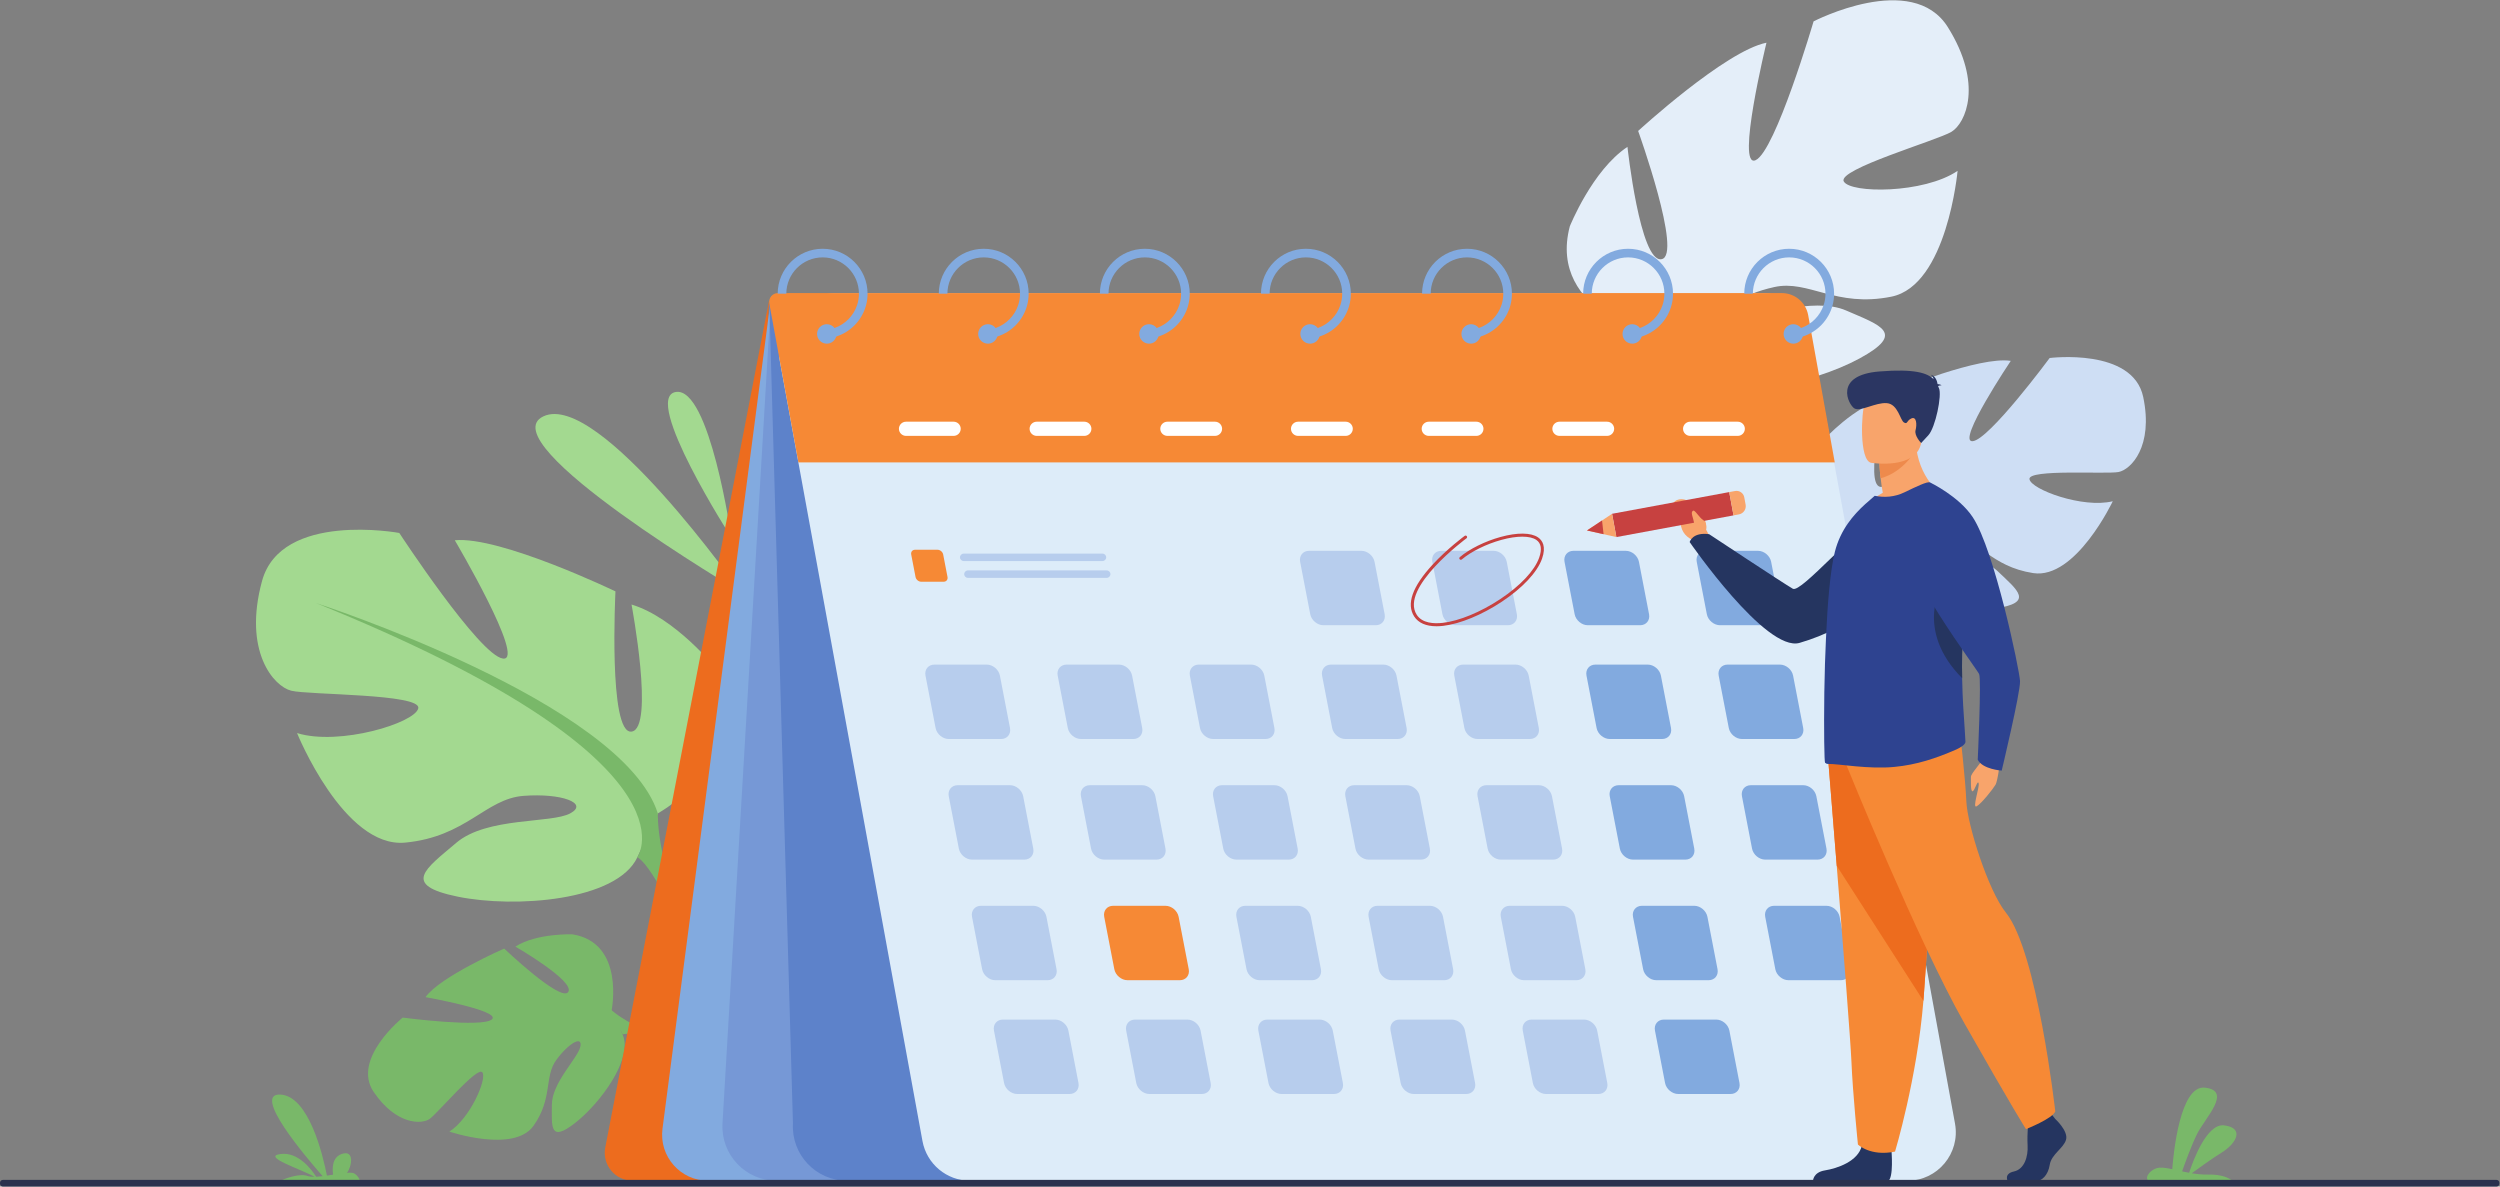 <?xml version="1.0" encoding="UTF-8" standalone="no"?>
<svg
   xmlns:dc="http://purl.org/dc/elements/1.1/"
   xmlns:cc="http://creativecommons.org/ns#"
   xmlns:rdf="http://www.w3.org/1999/02/22-rdf-syntax-ns#"
   xmlns:svg="http://www.w3.org/2000/svg"
   xmlns="http://www.w3.org/2000/svg"
   xmlns:sodipodi="http://sodipodi.sourceforge.net/DTD/sodipodi-0.dtd"
   xmlns:inkscape="http://www.inkscape.org/namespaces/inkscape"
   version="1.1"
   id="svg2"
   xml:space="preserve"
   width="4806.413"
   height="2281.173"
   viewBox="0 0 4806.413 2281.173"
   sodipodi:docname="new 4.eps"><rect x="0" y="0" width="4806.413" height="2281.173" fill="#808080" stroke="none"/><defs
     id="defs6" /><sodipodi:namedview
     pagecolor="#ffffff"
     bordercolor="#666666"
     borderopacity="1"
     objecttolerance="10"
     gridtolerance="10"
     guidetolerance="10"
     inkscape:pageopacity="0"
     inkscape:pageshadow="2"
     inkscape:window-width="640"
     inkscape:window-height="480"
     id="namedview4" /><g
     id="g10"
     inkscape:groupmode="layer"
     inkscape:label="ink_ext_XXXXXX"
     transform="matrix(1.333,0,0,-1.333,0,2281.173)"><g
       id="g12"
       transform="scale(0.1)"><path
         d="m 10679,8576.77 c 0,0 -2043.23,2908.43 -2841.73,2531.33 C 7038.77,10731 10679,8576.77 10679,8576.77"
         style="fill:#a3d990;fill-opacity:1;fill-rule:nonzero;stroke:none"
         id="path14" /><path
         d="m 10549.1,9358.23 c 0,0 -312.1,2186.77 -804.14,2101.07 -492.01,-85.9 804.14,-2101.07 804.14,-2101.07"
         style="fill:#a3d990;fill-opacity:1;fill-rule:nonzero;stroke:none"
         id="path16" /><path
         d="m 8821.62,2542.2 c 0,0 196.41,973.1 -566.31,1095.4 0,0 -517.31,18.1 -821.9,-177 0,0 865.05,-499.4 762.17,-654.6 -102.86,-155.2 -923.78,626 -923.78,626 0,0 -927.33,-406.2 -1134.31,-700.4 0,0 1095.83,-195.2 957.92,-320.3 -137.92,-125.2 -1287.65,25.1 -1287.65,25.1 0,0 -740.89,-596.8 -418.2,-1071.9 322.68,-475.098 690.96,-471.598 807.53,-389.098 116.58,82.598 687.2,764.698 759.76,671.898 72.56,-92.8 -178.55,-668.698 -475.6,-855.101 0,0 932.87,-314.097 1213.86,84.004 280.98,397.997 151.02,707.497 329.14,950.397 178.11,242.8 382.4,356.6 345.91,190 -36.49,-166.5 -408.8,-516.6 -410.42,-834.9 -1.61,-318.298 -33.15,-549.997 330.39,-268.501 363.54,281.401 846.46,932.401 688.97,1280.601 -157.48,348.4 -157.48,348.4 -157.48,348.4"
         style="fill:#79b869;fill-opacity:1;fill-rule:nonzero;stroke:none"
         id="path18" /><path
         d="m 5799.37,1575.8 c 0,0 2175.87,1328 3022.25,966.4 0,0 290.34,-264.5 790.02,-374 l 131.41,-112.9 c 0,0 -612.33,191.1 -763.95,138.5 0,0 -224.54,908.4 -3179.73,-618"
         style="fill:#79b869;fill-opacity:1;fill-rule:nonzero;stroke:none"
         id="path20" /><path
         d="m 9611.64,2168.2 c 0,0 674.56,-86.4 1060.06,-698.5 l -82.3,-56.1 c 0,0 -516.8,566.9 -934.83,668 -418.01,101.2 -42.93,86.6 -42.93,86.6"
         style="fill:#79b869;fill-opacity:1;fill-rule:nonzero;stroke:none"
         id="path22" /><path
         d="m 9487.65,5381.6 c 0,0 1580.05,884.8 842.65,2085.57 0,0 -589.85,737.32 -1221.84,926.93 0,0 337.06,-1790.7 0,-1832.8 -337.08,-42.1 -231.75,2022.4 -231.75,2022.4 0,0 -1664.27,800.53 -2317.34,737.33 0,0 1032.28,-1748.53 695.2,-1706.4 -337.06,42.14 -1495.73,1811.73 -1495.73,1811.73 0,0 -1706.42,316.13 -1980.28,-695.2 -273.86,-1011.2 168.53,-1516.8 421.34,-1580 252.79,-63.16 1874.94,-42.13 1832.81,-252.76 -42.14,-210.7 -1137.62,-547.8 -1748.55,-358.2 0,0 674.14,-1664.2 1558.95,-1580 884.8,84.3 1158.66,632 1706.4,674.2 547.73,42.1 948,-105.4 674.13,-252.8 -273.87,-147.5 -1200.8,-48.3 -1643.2,-424.4 -442.4,-376.2 -800.53,-607.9 21.07,-776.4 821.6,-168.6 2296.28,-63.2 2591.21,568.8 294.93,632 294.93,632 294.93,632"
         style="fill:#a3d990;fill-opacity:1;fill-rule:nonzero;stroke:none"
         id="path24" /><path
         d="m 4558.03,8415.16 c 0,0 4424.02,-1432.56 4929.62,-3033.56 0,0 -21.06,-716.3 421.34,-1537.9 v -316 c 0,0 -463.47,1074.4 -716.27,1221.9 0,0 990.18,1390.4 -4634.69,3665.56"
         style="fill:#79b869;fill-opacity:1;fill-rule:nonzero;stroke:none"
         id="path26" /><path
         d="m 9908.99,3843.7 c 0,0 682.21,-1036 293.31,-2297.2 l -175.5,47.2 c 0,0 170.3,1389.1 -186.6,2087.7 -356.94,698.7 68.79,162.3 68.79,162.3"
         style="fill:#79b869;fill-opacity:1;fill-rule:nonzero;stroke:none"
         id="path28" /><path
         d="M 11093.5,12784.4 8729.5,562.902 C 8681.41,314.203 8871.85,83.402 9125.03,83.402 H 10371.8 L 11093.5,12784.4"
         style="fill:#ed6c1e;fill-opacity:1;fill-rule:nonzero;stroke:none"
         id="path30" /><path
         d="m 26807.5,9285.83 c 0,0 -1063.3,678.4 -502.6,1483.97 0,0 439.6,489.1 886.6,595.8 0,0 -305.8,-1231.8 -73.2,-1274.4 232.8,-42.8 241.9,1397 241.9,1397 0,0 1189.3,490.2 1640.9,420.2 0,0 -787.6,-1174.7 -551.6,-1158.8 236.2,15.8 1112.4,1200.1 1112.4,1200.1 0,0 1199.2,151.6 1349.4,-562.5 150,-714 -177.8,-1048 -356.2,-1081.9 -178.2,-33.9 -1305.4,45.6 -1284.5,-102.5 20.9,-148.3 769.2,-426.44 1201.6,-318.97 0,0 -535.2,-1130.27 -1147.1,-1036.4 -612,93.87 -780.5,485.73 -1159.7,536.93 -379.2,51.07 -663.5,-35.46 -478.8,-148.93 184.5,-113.47 833.1,-81.6 1125.6,-360.8 292.7,-279.06 532.4,-454.53 -45.6,-538.94 -578,-84.39 -1599.3,47.74 -1779.1,498.94 -180,451.2 -180,451.2 -180,451.2"
         style="fill:#cedef4;fill-opacity:1;fill-rule:nonzero;stroke:none"
         id="path32" /><path
         d="m 30356.6,11198.6 c 0,0 -3133.5,-819.6 -3549.1,-1912.77 0,0 -13.8,-498.8 -354.2,-1052.53 l -12.7,-219.74 c 0,0 365.2,728.67 546.9,821.07 0,0 -633,1006.4 3369.1,2363.97"
         style="fill:#cedef4;fill-opacity:1;fill-rule:nonzero;stroke:none"
         id="path34" /><path
         d="m 26453.3,8233.3 c 0,0 -515.9,-693.2 -295.8,-1585.6 l 124,25.7 c 0,0 -63,972.69 213.1,1444.29 276.1,471.61 -41.3,115.61 -41.3,115.61"
         style="fill:#cedef4;fill-opacity:1;fill-rule:nonzero;stroke:none"
         id="path36" /><path
         d="m 23944.6,12230.2 c 0,0 -1633.9,358.8 -1303.7,1617.9 0,0 323.7,809.9 831.6,1146.8 0,0 181.8,-1673.3 491.2,-1620.1 309.2,53 -337.1,1849.7 -337.1,1849.7 0,0 1256.7,1153.7 1850.9,1272.8 0,0 -444,-1822.3 -157.3,-1694.7 286.7,127.5 836.7,2002.3 836.7,2002.3 0,0 1423.7,736.7 1936.8,-83.9 513,-820.5 257.4,-1386 50.9,-1509.6 -206.5,-123.6 -1646.1,-539.6 -1552.4,-714.5 93.7,-174.9 1152.4,-179.5 1641.6,151.9 0,0 -149.9,-1651.8 -954.7,-1814.4 -804.6,-162.6 -1193.6,248.2 -1689,138.6 -495.5,-109.4 -809.8,-347 -528.2,-404.1 281.6,-56.9 1074.4,279.1 1566.3,65.2 491.9,-214 870.5,-322.8 189.5,-692 -681.2,-369.1 -2013,-671.2 -2443.1,-191.5 -430,479.6 -430,479.6 -430,479.6"
         style="fill:#e4eef9;fill-opacity:1;fill-rule:nonzero;stroke:none"
         id="path38" /><path
         d="m 27489.4,16232.8 c 0,0 -3526.9,-2451.8 -3544.8,-4002.6 0,0 210.5,-627.4 39.6,-1472.4 l 84.7,-279.3 c 0,0 121.8,1074 305.7,1272.1 0,0 -1247.7,963.8 3114.8,4482.2"
         style="fill:#e4eef9;fill-opacity:1;fill-rule:nonzero;stroke:none"
         id="path40" /><path
         d="m 23984.2,10757.8 c 0,0 -325.5,-1098.64 356.3,-2109.17 l 142.5,88.66 c 0,0 -522.8,1182.27 -394.5,1895.51 128.4,713.3 -104.3,125 -104.3,125"
         style="fill:#e4eef9;fill-opacity:1;fill-rule:nonzero;stroke:none"
         id="path42" /><path
         d="M 11121.9,12833.8 9555,834.203 C 9503.04,436.402 9812.8,83.402 10214.1,83.402 h 2298.6 l -1296,12793.798 -94.8,-43.4"
         style="fill:#82aadf;fill-opacity:1;fill-rule:nonzero;stroke:none"
         id="path44" /><path
         d="M 11121.9,12833.8 10420.5,910.801 C 10394.1,462 10750.9,83.402 11200.5,83.402 h 3428.2 L 11121.9,12833.8"
         style="fill:#7698d6;fill-opacity:1;fill-rule:nonzero;stroke:none"
         id="path46" /><path
         d="M 11095.5,12736.5 11436.6,910.801 C 11410.2,462 11767,83.402 12216.6,83.402 h 3428.3 L 11095.5,12736.5"
         style="fill:#5d82ca;fill-opacity:1;fill-rule:nonzero;stroke:none"
         id="path48" /><path
         d="M 27509.3,83.402 H 13991.9 c -337.4,0 -626.8,241.2 -687.4,573.2 L 11247.7,11904.9 c -93.5,510.7 298.8,981.2 818,981.2 h 13358.1 c 337.5,0 626.8,-241.2 687.5,-573.2 L 28196.7,908.102 c 78.6,-429.2 -251,-824.7 -687.4,-824.7"
         style="fill:#ddecf9;fill-opacity:1;fill-rule:nonzero;stroke:none"
         id="path50" /><path
         d="m 11515.3,10444.1 h 14947.2 l -383.4,2123.7 c -33.2,184.3 -193.6,318.3 -380.8,318.3 H 11220.2 c -79.1,0 -138.8,-71.7 -124.7,-149.6 l 419.8,-2292.4"
         style="fill:#f68935;fill-opacity:1;fill-rule:nonzero;stroke:none"
         id="path52" /><path
         d="m 11864.7,13525.2 c -357.4,0 -648.1,-290.6 -648.1,-647.9 h 124.5 c 0,288.7 234.8,523.5 523.6,523.5 288.7,0 523.6,-234.8 523.6,-523.5 0,-58 -9.3,-113.7 -26.9,-165.7 -51.3,-154 -172.4,-276.2 -325.5,-329.1 -44.8,-15.6 -92.1,-25.3 -141.4,-28 V 12230 c 57.6,2.5 112.9,12.6 165.6,29.3 210.2,66.5 374.4,237.7 431.2,452.3 14,52.9 21.4,108.4 21.4,165.7 0,357.3 -290.6,647.9 -648,647.9"
         style="fill:#82aadf;fill-opacity:1;fill-rule:nonzero;stroke:none"
         id="path54" /><path
         d="m 12065.1,12296.8 c 0,-13 -1.8,-25.6 -5,-37.5 -16.4,-59.3 -70.7,-102.8 -135.2,-102.8 -77.5,0 -140.4,62.8 -140.4,140.3 0,77.4 62.9,140.4 140.4,140.4 45.2,0 85.3,-21.6 111,-54.7 18.4,-23.7 29.2,-53.5 29.2,-85.7"
         style="fill:#82aadf;fill-opacity:1;fill-rule:nonzero;stroke:none"
         id="path56" /><path
         d="m 14188.1,13525.2 c -357.4,0 -648,-290.6 -648,-647.9 h 124.4 c 0,288.7 234.9,523.5 523.6,523.5 288.8,0 523.6,-234.8 523.6,-523.5 0,-58 -9.5,-113.7 -27,-165.7 -51.4,-154 -172.4,-276.2 -325.4,-329.1 -44.7,-15.6 -92.2,-25.3 -141.5,-28 V 12230 c 57.5,2.5 112.9,12.6 165.6,29.3 210.3,66.5 374.5,237.7 431.3,452.3 14,52.9 21.5,108.4 21.5,165.7 0,357.3 -290.8,647.9 -648.1,647.9"
         style="fill:#82aadf;fill-opacity:1;fill-rule:nonzero;stroke:none"
         id="path58" /><path
         d="m 14388.3,12296.8 c 0,-13 -1.7,-25.6 -4.9,-37.5 -16.4,-59.3 -70.7,-102.8 -135.3,-102.8 -77.5,0 -140.3,62.8 -140.3,140.3 0,77.4 62.8,140.4 140.3,140.4 45.3,0 85.6,-21.6 111.2,-54.7 18.2,-23.7 29,-53.5 29,-85.7"
         style="fill:#82aadf;fill-opacity:1;fill-rule:nonzero;stroke:none"
         id="path60" /><path
         d="m 16511.5,13525.2 c -357.3,0 -648,-290.6 -648,-647.9 h 124.3 c 0,288.7 234.8,523.5 523.7,523.5 288.7,0 523.6,-234.8 523.6,-523.5 0,-58 -9.4,-113.7 -27,-165.7 -51.4,-154 -172.4,-276.2 -325.4,-329.1 -44.8,-15.6 -92.2,-25.3 -141.6,-28 V 12230 c 57.5,2.5 113,12.6 165.6,29.3 210.4,66.7 374.4,237.7 431.2,452.3 14,52.9 21.5,108.4 21.5,165.7 0,357.3 -290.7,647.9 -647.9,647.9"
         style="fill:#82aadf;fill-opacity:1;fill-rule:nonzero;stroke:none"
         id="path62" /><path
         d="m 16711.8,12296.8 c 0,-13 -1.9,-25.6 -5.1,-37.5 -16.4,-59.3 -70.6,-102.8 -135.2,-102.8 -77.4,0 -140.4,62.8 -140.4,140.3 0,77.4 63,140.4 140.4,140.4 45.2,0 85.4,-21.6 111.2,-54.7 18.3,-23.7 29.1,-53.5 29.1,-85.7"
         style="fill:#82aadf;fill-opacity:1;fill-rule:nonzero;stroke:none"
         id="path64" /><path
         d="m 18834.7,13525.2 c -357.3,0 -647.8,-290.6 -647.8,-647.9 h 124.4 c 0,288.7 234.8,523.5 523.4,523.5 288.8,0 523.8,-234.8 523.8,-523.5 0,-58 -9.5,-113.7 -27,-165.7 -51.4,-154 -172.4,-276.2 -325.4,-329.1 -44.8,-15.6 -92.2,-25.3 -141.5,-28 V 12230 c 57.3,2.5 112.9,12.6 165.6,29.3 210.4,66.7 374.4,237.7 431.2,452.3 14,52.9 21.5,108.4 21.5,165.7 0,357.3 -290.7,647.9 -648.2,647.9"
         style="fill:#82aadf;fill-opacity:1;fill-rule:nonzero;stroke:none"
         id="path66" /><path
         d="m 19035.3,12296.8 c 0,-13 -1.9,-25.6 -5.1,-37.5 -16.4,-59.3 -70.8,-102.8 -135.3,-102.8 -77.5,0 -140.3,62.8 -140.3,140.3 0,77.4 62.8,140.4 140.3,140.4 45.2,0 85.4,-21.6 111.2,-54.7 18.4,-23.7 29.2,-53.5 29.2,-85.7"
         style="fill:#82aadf;fill-opacity:1;fill-rule:nonzero;stroke:none"
         id="path68" /><path
         d="m 21158.2,13525.2 c -357.3,0 -648,-290.6 -648,-647.9 h 124.3 c 0,288.7 235,523.5 523.7,523.5 288.7,0 523.6,-234.8 523.6,-523.5 0,-58 -9.5,-113.7 -26.9,-165.7 -51.5,-154 -172.6,-276.2 -325.6,-329.1 -44.6,-15.6 -92.2,-25.3 -141.4,-28 V 12230 c 57.5,2.5 113,12.6 165.5,29.3 210.4,66.5 374.7,237.7 431.3,452.3 14,52.9 21.5,108.4 21.5,165.7 0,357.3 -290.7,647.9 -648,647.9"
         style="fill:#82aadf;fill-opacity:1;fill-rule:nonzero;stroke:none"
         id="path70" /><path
         d="m 21358.5,12296.8 c 0,-13 -1.9,-25.6 -5.1,-37.5 -16.4,-59.3 -70.5,-102.8 -135.2,-102.8 -77.5,0 -140.4,62.8 -140.4,140.3 0,77.4 62.9,140.4 140.4,140.4 45.3,0 85.5,-21.6 111.1,-54.7 18.4,-23.7 29.2,-53.5 29.2,-85.7"
         style="fill:#82aadf;fill-opacity:1;fill-rule:nonzero;stroke:none"
         id="path72" /><path
         d="m 23481.7,13525.2 c -357.5,0 -648.2,-290.6 -648.2,-647.9 h 124.4 c 0,288.7 234.8,523.5 523.8,523.5 288.6,0 523.4,-234.8 523.4,-523.5 0,-58 -9.4,-113.7 -26.9,-165.7 -51.5,-154 -172.4,-276.2 -325.5,-329.1 -44.6,-15.6 -92.1,-25.3 -141.4,-28 V 12230 c 57.6,2.5 112.9,12.6 165.6,29.3 210.1,66.5 374.4,237.7 431.2,452.3 14,52.9 21.4,108.4 21.4,165.7 0,357.3 -290.6,647.9 -647.8,647.9"
         style="fill:#82aadf;fill-opacity:1;fill-rule:nonzero;stroke:none"
         id="path74" /><path
         d="m 23681.9,12296.8 c 0,-13 -1.8,-25.6 -5,-37.5 -16.4,-59.3 -70.8,-102.8 -135.4,-102.8 -77.4,0 -140.2,62.8 -140.2,140.3 0,77.4 62.8,140.4 140.2,140.4 45.2,0 85.5,-21.6 111.2,-54.7 18.4,-23.7 29.2,-53.5 29.2,-85.7"
         style="fill:#82aadf;fill-opacity:1;fill-rule:nonzero;stroke:none"
         id="path76" /><path
         d="m 25804.9,13525.2 c -357.4,0 -647.9,-290.6 -647.9,-647.9 h 124.3 c 0,288.7 234.9,523.5 523.6,523.5 288.6,0 523.7,-234.8 523.7,-523.5 0,-58 -9.5,-113.7 -26.9,-165.7 -51.5,-154 -172.4,-276.2 -325.6,-329.1 -44.7,-15.6 -92,-25.3 -141.4,-28 V 12230 c 57.5,2.5 113,12.6 165.6,29.3 210.2,66.5 374.4,237.7 431.1,452.3 14,52.9 21.5,108.4 21.5,165.7 0,357.3 -290.7,647.9 -648,647.9"
         style="fill:#82aadf;fill-opacity:1;fill-rule:nonzero;stroke:none"
         id="path78" /><path
         d="m 26005.3,12296.8 c 0,-13 -1.8,-25.6 -5,-37.5 -16.5,-59.3 -70.8,-102.8 -135.3,-102.8 -77.5,0 -140.3,62.8 -140.3,140.3 0,77.4 62.8,140.4 140.3,140.4 45.2,0 85.3,-21.6 111.1,-54.7 18.4,-23.7 29.2,-53.5 29.2,-85.7"
         style="fill:#82aadf;fill-opacity:1;fill-rule:nonzero;stroke:none"
         id="path80" /><path
         d="m 20159,6454.5 h -755.6 c -87.3,0 -172.5,71.3 -189.5,158.8 l -145.7,755.6 c -16.8,87.33 40.8,158.79 128.3,158.79 h 755.6 c 87.3,0 172.5,-71.46 189.3,-158.79 l 145.9,-755.6 c 16.8,-87.5 -41,-158.8 -128.3,-158.8"
         style="fill:#b7cded;fill-opacity:1;fill-rule:nonzero;stroke:none"
         id="path82" /><path
         d="m 22065.7,6454.5 h -755.6 c -87.4,0 -172.6,71.3 -189.4,158.8 l -145.8,755.6 c -16.8,87.33 40.9,158.79 128.2,158.79 h 755.6 c 87.4,0 172.6,-71.46 189.5,-158.79 l 145.7,-755.6 c 16.8,-87.5 -40.8,-158.8 -128.2,-158.8"
         style="fill:#b7cded;fill-opacity:1;fill-rule:nonzero;stroke:none"
         id="path84" /><path
         d="m 23972.5,6454.5 h -755.6 c -87.5,0 -172.7,71.3 -189.5,158.8 l -145.7,755.6 c -17,87.33 40.8,158.79 128.1,158.79 h 755.6 c 87.3,0 172.5,-71.46 189.5,-158.79 l 145.7,-755.6 c 16.8,-87.5 -40.8,-158.8 -128.1,-158.8"
         style="fill:#82aadf;fill-opacity:1;fill-rule:nonzero;stroke:none"
         id="path86" /><path
         d="m 14439,6454.5 h -755.6 c -87.3,0 -172.7,71.3 -189.5,158.8 l -145.7,755.6 c -16.9,87.33 40.8,158.79 128.1,158.79 h 755.6 c 87.4,0 172.7,-71.46 189.5,-158.79 l 145.7,-755.6 c 17,-87.5 -40.8,-158.8 -128.1,-158.8"
         style="fill:#b7cded;fill-opacity:1;fill-rule:nonzero;stroke:none"
         id="path88" /><path
         d="m 13610.9,8722.9 h -324.8 c -37.5,0 -74.2,30.66 -81.4,68.26 l -62.6,324.67 c -7.2,37.6 17.6,68.27 55,68.27 h 324.7 c 37.6,0 74.3,-30.67 81.5,-68.27 l 62.6,-324.67 c 7.2,-37.6 -17.6,-68.26 -55,-68.26"
         style="fill:#f68935;fill-opacity:1;fill-rule:nonzero;stroke:none"
         id="path90" /><path
         d="m 16345.7,6454.5 h -755.6 c -87.4,0 -172.7,71.3 -189.5,158.8 l -145.7,755.6 c -16.8,87.33 40.8,158.79 128.1,158.79 h 755.6 c 87.3,0 172.7,-71.46 189.5,-158.79 l 145.7,-755.6 c 16.9,-87.5 -40.8,-158.8 -128.1,-158.8"
         style="fill:#b7cded;fill-opacity:1;fill-rule:nonzero;stroke:none"
         id="path92" /><path
         d="m 18252.3,6454.5 h -755.6 c -87.3,0 -172.5,71.3 -189.4,158.8 l -145.8,755.6 c -16.8,87.33 40.8,158.79 128.2,158.79 h 755.6 c 87.4,0 172.6,-71.46 189.4,-158.79 l 145.8,-755.6 c 16.9,-87.5 -40.8,-158.8 -128.2,-158.8"
         style="fill:#b7cded;fill-opacity:1;fill-rule:nonzero;stroke:none"
         id="path94" /><path
         d="m 25879.1,6454.5 h -755.6 c -87.3,0 -172.6,71.3 -189.4,158.8 l -145.8,755.6 c -16.9,87.33 40.8,158.79 128.2,158.79 h 755.6 c 87.3,0 172.6,-71.46 189.4,-158.79 l 145.8,-755.6 c 16.9,-87.5 -40.8,-158.8 -128.2,-158.8"
         style="fill:#82aadf;fill-opacity:1;fill-rule:nonzero;stroke:none"
         id="path96" /><path
         d="m 19842.5,8095.57 h -755.6 c -87.4,0 -172.7,71.46 -189.5,158.79 l -145.7,755.6 c -16.8,87.33 40.8,158.8 128.1,158.8 h 755.6 c 87.3,0 172.7,-71.47 189.5,-158.8 l 145.7,-755.6 c 16.9,-87.33 -40.8,-158.79 -128.1,-158.79"
         style="fill:#b7cded;fill-opacity:1;fill-rule:nonzero;stroke:none"
         id="path98" /><path
         d="m 21749.1,8095.57 h -755.6 c -87.3,0 -172.5,71.46 -189.4,158.79 l -145.8,755.6 c -16.8,87.33 40.8,158.8 128.2,158.8 h 755.6 c 87.4,0 172.6,-71.47 189.4,-158.8 l 145.9,-755.6 c 16.8,-87.33 -40.9,-158.79 -128.3,-158.79"
         style="fill:#b7cded;fill-opacity:1;fill-rule:nonzero;stroke:none"
         id="path100" /><path
         d="m 23655.8,8095.57 h -755.6 c -87.3,0 -172.5,71.46 -189.3,158.79 l -145.9,755.6 c -16.8,87.33 40.9,158.8 128.3,158.8 h 755.6 c 87.3,0 172.5,-71.47 189.4,-158.8 l 145.8,-755.6 c 16.8,-87.33 -41,-158.79 -128.3,-158.79"
         style="fill:#82aadf;fill-opacity:1;fill-rule:nonzero;stroke:none"
         id="path102" /><path
         d="M 25562.6,8095.57 H 24807 c -87.5,0 -172.7,71.46 -189.5,158.79 l -145.8,755.6 c -16.8,87.33 40.9,158.8 128.2,158.8 h 755.6 c 87.4,0 172.6,-71.47 189.5,-158.8 l 145.7,-755.6 c 16.8,-87.33 -40.8,-158.79 -128.1,-158.79"
         style="fill:#82aadf;fill-opacity:1;fill-rule:nonzero;stroke:none"
         id="path104" /><path
         d="M 20494.6,4715 H 19739 c -87.3,0 -172.7,71.5 -189.5,158.8 l -145.7,755.6 c -16.9,87.4 40.8,158.8 128.1,158.8 h 755.6 c 87.4,0 172.7,-71.4 189.5,-158.8 l 145.7,-755.6 c 16.8,-87.3 -40.8,-158.8 -128.1,-158.8"
         style="fill:#b7cded;fill-opacity:1;fill-rule:nonzero;stroke:none"
         id="path106" /><path
         d="m 22401.3,4715 h -755.6 c -87.4,0 -172.7,71.5 -189.5,158.8 l -145.7,755.6 c -17,87.4 40.8,158.8 128.1,158.8 h 755.6 c 87.3,0 172.7,-71.4 189.5,-158.8 l 145.7,-755.6 c 16.9,-87.3 -40.8,-158.8 -128.1,-158.8"
         style="fill:#b7cded;fill-opacity:1;fill-rule:nonzero;stroke:none"
         id="path108" /><path
         d="m 24307.9,4715 h -755.6 c -87.3,0 -172.5,71.5 -189.4,158.8 l -145.8,755.6 c -16.8,87.4 40.8,158.8 128.2,158.8 h 755.6 c 87.3,0 172.6,-71.4 189.4,-158.8 l 145.8,-755.6 c 16.9,-87.3 -40.8,-158.8 -128.2,-158.8"
         style="fill:#82aadf;fill-opacity:1;fill-rule:nonzero;stroke:none"
         id="path110" /><path
         d="m 14774.5,4715 h -755.6 c -87.4,0 -172.6,71.5 -189.5,158.8 l -145.7,755.6 c -16.8,87.4 40.8,158.8 128.2,158.8 h 755.6 c 87.4,0 172.6,-71.4 189.4,-158.8 l 145.8,-755.6 c 16.8,-87.3 -40.9,-158.8 -128.2,-158.8"
         style="fill:#b7cded;fill-opacity:1;fill-rule:nonzero;stroke:none"
         id="path112" /><path
         d="m 16681.1,4715 h -755.6 c -87.3,0 -172.5,71.5 -189.4,158.8 l -145.8,755.6 c -16.8,87.4 41,158.8 128.3,158.8 h 755.6 c 87.3,0 172.5,-71.4 189.5,-158.8 l 145.7,-755.6 c 16.8,-87.3 -40.8,-158.8 -128.3,-158.8"
         style="fill:#b7cded;fill-opacity:1;fill-rule:nonzero;stroke:none"
         id="path114" /><path
         d="m 18587.9,4715 h -755.6 c -87.4,0 -172.6,71.5 -189.4,158.8 l -145.9,755.6 c -16.8,87.4 40.9,158.8 128.3,158.8 h 755.6 c 87.3,0 172.5,-71.4 189.4,-158.8 l 145.8,-755.6 c 16.8,-87.3 -40.8,-158.8 -128.2,-158.8"
         style="fill:#b7cded;fill-opacity:1;fill-rule:nonzero;stroke:none"
         id="path116" /><path
         d="M 26214.6,4715 H 25459 c -87.3,0 -172.5,71.5 -189.5,158.8 l -145.7,755.6 c -16.8,87.4 40.8,158.8 128.1,158.8 h 755.8 c 87.3,0 172.5,-71.4 189.3,-158.8 l 145.9,-755.6 c 16.8,-87.3 -41,-158.8 -128.3,-158.8"
         style="fill:#82aadf;fill-opacity:1;fill-rule:nonzero;stroke:none"
         id="path118" /><path
         d="m 20830.1,2975.7 h -755.6 c -87.4,0 -172.6,71.5 -189.5,158.8 l -145.7,755.6 c -16.8,87.3 40.8,158.8 128.1,158.8 h 755.7 c 87.4,0 172.6,-71.5 189.4,-158.8 l 145.8,-755.6 c 16.8,-87.3 -40.9,-158.8 -128.2,-158.8"
         style="fill:#b7cded;fill-opacity:1;fill-rule:nonzero;stroke:none"
         id="path120" /><path
         d="m 22736.7,2975.7 h -755.6 c -87.3,0 -172.5,71.5 -189.4,158.8 l -145.8,755.6 c -16.8,87.3 40.8,158.8 128.3,158.8 h 755.6 c 87.3,0 172.5,-71.5 189.3,-158.8 l 145.9,-755.6 c 16.8,-87.3 -40.9,-158.8 -128.3,-158.8"
         style="fill:#b7cded;fill-opacity:1;fill-rule:nonzero;stroke:none"
         id="path122" /><path
         d="m 24643.4,2975.7 h -755.6 c -87.3,0 -172.5,71.5 -189.3,158.8 l -145.9,755.6 c -16.8,87.3 40.9,158.8 128.3,158.8 h 755.6 c 87.3,0 172.5,-71.5 189.4,-158.8 l 145.8,-755.6 c 16.8,-87.3 -40.8,-158.8 -128.3,-158.8"
         style="fill:#82aadf;fill-opacity:1;fill-rule:nonzero;stroke:none"
         id="path124" /><path
         d="m 15110.1,2975.7 h -755.6 c -87.5,0 -172.7,71.5 -189.5,158.8 l -145.7,755.6 c -17,87.3 40.8,158.8 128.1,158.8 h 755.6 c 87.3,0 172.5,-71.5 189.5,-158.8 l 145.7,-755.6 c 16.8,-87.3 -40.8,-158.8 -128.1,-158.8"
         style="fill:#b7cded;fill-opacity:1;fill-rule:nonzero;stroke:none"
         id="path126" /><path
         d="m 17016.7,2975.7 h -755.6 c -87.3,0 -172.6,71.5 -189.4,158.8 l -145.8,755.6 c -16.9,87.3 40.8,158.8 128.2,158.8 h 755.6 c 87.3,0 172.6,-71.5 189.4,-158.8 l 145.8,-755.6 c 16.9,-87.3 -40.8,-158.8 -128.2,-158.8"
         style="fill:#f68935;fill-opacity:1;fill-rule:nonzero;stroke:none"
         id="path128" /><path
         d="m 18923.4,2975.7 h -755.6 c -87.3,0 -172.7,71.5 -189.5,158.8 l -145.7,755.6 c -16.8,87.3 40.8,158.8 128.1,158.8 h 755.6 c 87.4,0 172.7,-71.5 189.5,-158.8 l 145.7,-755.6 c 17,-87.3 -40.8,-158.8 -128.1,-158.8"
         style="fill:#b7cded;fill-opacity:1;fill-rule:nonzero;stroke:none"
         id="path130" /><path
         d="m 26550.2,2975.7 h -755.6 c -87.3,0 -172.7,71.5 -189.5,158.8 l -145.7,755.6 c -16.9,87.3 40.8,158.8 128.1,158.8 h 755.6 c 87.4,0 172.7,-71.5 189.5,-158.8 l 145.7,-755.6 c 16.8,-87.3 -40.8,-158.8 -128.1,-158.8"
         style="fill:#82aadf;fill-opacity:1;fill-rule:nonzero;stroke:none"
         id="path132" /><path
         d="M 21146.6,1334.5 H 20391 c -87.3,0 -172.5,71.5 -189.5,158.8 l -145.7,755.6 c -16.8,87.5 40.9,158.9 128.3,158.9 h 755.6 c 87.3,0 172.5,-71.4 189.4,-158.9 l 145.8,-755.6 c 16.8,-87.3 -40.8,-158.8 -128.3,-158.8"
         style="fill:#b7cded;fill-opacity:1;fill-rule:nonzero;stroke:none"
         id="path134" /><path
         d="m 23053.4,1334.5 h -755.6 c -87.5,0 -172.7,71.5 -189.5,158.8 l -145.8,755.6 c -16.8,87.5 40.9,158.9 128.2,158.9 h 755.6 c 87.4,0 172.6,-71.4 189.5,-158.9 l 145.7,-755.6 c 16.8,-87.3 -40.8,-158.8 -128.1,-158.8"
         style="fill:#b7cded;fill-opacity:1;fill-rule:nonzero;stroke:none"
         id="path136" /><path
         d="m 24960.1,1334.5 h -755.6 c -87.4,0 -172.7,71.5 -189.5,158.8 l -145.7,755.6 c -17,87.5 40.8,158.9 128.1,158.9 h 755.6 c 87.3,0 172.7,-71.4 189.5,-158.9 l 145.7,-755.6 c 16.8,-87.3 -40.8,-158.8 -128.1,-158.8"
         style="fill:#82aadf;fill-opacity:1;fill-rule:nonzero;stroke:none"
         id="path138" /><path
         d="M 15426.6,1334.5 H 14671 c -87.3,0 -172.7,71.5 -189.5,158.8 l -145.7,755.6 c -16.9,87.5 40.8,158.9 128.1,158.9 h 755.6 c 87.4,0 172.7,-71.4 189.5,-158.9 l 145.7,-755.6 c 17,-87.3 -40.8,-158.8 -128.1,-158.8"
         style="fill:#b7cded;fill-opacity:1;fill-rule:nonzero;stroke:none"
         id="path140" /><path
         d="m 17333.3,1334.5 h -755.6 c -87.4,0 -172.7,71.5 -189.5,158.8 l -145.7,755.6 c -16.8,87.5 40.8,158.9 128.1,158.9 h 755.6 c 87.5,0 172.7,-71.4 189.5,-158.9 l 145.7,-755.6 c 16.9,-87.3 -40.8,-158.8 -128.1,-158.8"
         style="fill:#b7cded;fill-opacity:1;fill-rule:nonzero;stroke:none"
         id="path142" /><path
         d="m 19239.9,1334.5 h -755.6 c -87.3,0 -172.5,71.5 -189.4,158.8 l -145.8,755.6 c -16.8,87.5 40.8,158.9 128.3,158.9 h 755.6 c 87.3,0 172.5,-71.4 189.3,-158.9 l 145.9,-755.6 c 16.8,-87.3 -40.9,-158.8 -128.3,-158.8"
         style="fill:#b7cded;fill-opacity:1;fill-rule:nonzero;stroke:none"
         id="path144" /><path
         d="m 15901,9021.16 h -2001.7 c -29.6,0 -53.8,24.13 -53.8,53.6 v 0 c 0,29.47 24.2,53.6 53.8,53.6 H 15901 c 29.5,0 53.6,-24.13 53.6,-53.6 v 0 c 0,-29.47 -24.1,-53.6 -53.6,-53.6"
         style="fill:#b7cded;fill-opacity:1;fill-rule:nonzero;stroke:none"
         id="path146" /><path
         d="m 15961.9,8778.63 h -2001.8 c -29.5,0 -53.6,24.13 -53.6,53.73 v 0 c 0,29.46 24.1,53.61 53.6,53.61 h 2001.8 c 29.5,0 53.6,-24.14 53.6,-53.61 v 0 c 0,-29.6 -24.1,-53.73 -53.6,-53.73"
         style="fill:#b7cded;fill-opacity:1;fill-rule:nonzero;stroke:none"
         id="path148" /><path
         d="m 13754.1,10826.4 h -687 c -56.2,0 -102.2,46.1 -102.2,102.4 v 0 c 0,56.1 46,102.2 102.2,102.2 h 687 c 56.2,0 102.2,-46.1 102.2,-102.2 v 0 c 0,-56.3 -46,-102.4 -102.2,-102.4"
         style="fill:#ffffff;fill-opacity:1;fill-rule:nonzero;stroke:none"
         id="path150" /><path
         d="m 15639,10826.4 h -686.9 c -56.3,0 -102.4,46.1 -102.4,102.4 v 0 c 0,56.1 46.1,102.2 102.4,102.2 h 686.9 c 56.3,0 102.3,-46.1 102.3,-102.2 v 0 c 0,-56.3 -46,-102.4 -102.3,-102.4"
         style="fill:#ffffff;fill-opacity:1;fill-rule:nonzero;stroke:none"
         id="path152" /><path
         d="M 17523.9,10826.4 H 16837 c -56.3,0 -102.4,46.1 -102.4,102.4 v 0 c 0,56.1 46.1,102.2 102.4,102.2 h 686.9 c 56.3,0 102.3,-46.1 102.3,-102.2 v 0 c 0,-56.3 -46,-102.4 -102.3,-102.4"
         style="fill:#ffffff;fill-opacity:1;fill-rule:nonzero;stroke:none"
         id="path154" /><path
         d="m 19408.7,10826.4 h -686.9 c -56.3,0 -102.3,46.1 -102.3,102.4 v 0 c 0,56.1 46,102.2 102.3,102.2 h 686.9 c 56.3,0 102.4,-46.1 102.4,-102.2 v 0 c 0,-56.3 -46.1,-102.4 -102.4,-102.4"
         style="fill:#ffffff;fill-opacity:1;fill-rule:nonzero;stroke:none"
         id="path156" /><path
         d="m 21293.7,10826.4 h -687 c -56.2,0 -102.2,46.1 -102.2,102.4 v 0 c 0,56.1 46,102.2 102.2,102.2 h 687 c 56.2,0 102.2,-46.1 102.2,-102.2 v 0 c 0,-56.3 -46,-102.4 -102.2,-102.4"
         style="fill:#ffffff;fill-opacity:1;fill-rule:nonzero;stroke:none"
         id="path158" /><path
         d="m 23178.6,10826.4 h -686.9 c -56.3,0 -102.4,46.1 -102.4,102.4 v 0 c 0,56.1 46.1,102.2 102.4,102.2 h 686.9 c 56.3,0 102.3,-46.1 102.3,-102.2 v 0 c 0,-56.3 -46,-102.4 -102.3,-102.4"
         style="fill:#ffffff;fill-opacity:1;fill-rule:nonzero;stroke:none"
         id="path160" /><path
         d="m 25063.5,10826.4 h -686.9 c -56.3,0 -102.4,46.1 -102.4,102.4 v 0 c 0,56.1 46.1,102.2 102.4,102.2 h 686.9 c 56.3,0 102.3,-46.1 102.3,-102.2 v 0 c 0,-56.3 -46,-102.4 -102.3,-102.4"
         style="fill:#ffffff;fill-opacity:1;fill-rule:nonzero;stroke:none"
         id="path162" /><path
         d="m 20718.9,8080.63 c -151.6,0 -262.2,48.13 -322.3,141.6 -115.5,179.2 -26.4,430.4 264.8,746.54 212.7,230.93 461.1,413.87 463.5,415.73 9.7,7.2 23.4,5.06 30.6,-4.67 7.2,-9.73 5.1,-23.46 -4.6,-30.67 -9.8,-7.2 -967,-715.86 -717.5,-1103.19 79.1,-122.67 248.3,-130.81 376.4,-116.01 237.2,27.47 546.4,155.2 827.2,341.74 290.7,193.06 495.5,410.53 561.7,596.93 43.6,122.13 30.2,208.66 -40,257.2 -90.5,62.66 -279.7,62.8 -506,0.14 -216.8,-59.88 -434.9,-167.74 -569.3,-281.47 -9.2,-7.87 -23.1,-6.67 -30.9,2.53 -7.9,9.2 -6.7,23.07 2.5,30.94 138.9,117.6 363.5,228.8 586,290.26 242.3,67.07 440,64.67 542.7,-6.27 60.8,-42.13 119.8,-129.72 56.4,-308.13 -69.5,-195.06 -280.4,-420.53 -578.8,-618.67 -286.3,-190.13 -602.7,-320.53 -846.4,-348.66 -33.6,-3.86 -65.6,-5.87 -96,-5.87"
         style="fill:#c74140;fill-opacity:1;fill-rule:nonzero;stroke:none"
         id="path164" /><path
         d="m 24685.3,9326.23 -78,147.06 c 0,0 38.6,262.28 -289.8,428.01 0,0 -120.1,48.93 -187.8,-48.94 -62.4,-90.27 118.9,-74 109.2,-228.26 -9.8,-154.27 63.4,-244.8 165.4,-295.07 l 84.3,-97.61 196.7,94.81"
         style="fill:#f8a46b;fill-opacity:1;fill-rule:nonzero;stroke:none"
         id="path166" /><path
         d="m 27789.5,9677.96 c 0,0 -282,-1384.53 -1834.4,-1836.93 -484.5,-141.2 -1585.4,1454.13 -1585.4,1454.13 0,0 38.6,147.07 281.2,113.33 0,0 1071.8,-709.59 1206.8,-786.79 119.7,-68.4 907.2,879.33 1266.2,1032.26 359,152.8 665.6,24 665.6,24"
         style="fill:#253560;fill-opacity:1;fill-rule:nonzero;stroke:none"
         id="path168" /><path
         d="m 24940.2,10015.7 62.1,-336 -1689.6,-312.81 -62.2,335.87 1689.7,312.94"
         style="fill:#c74140;fill-opacity:1;fill-rule:nonzero;stroke:none"
         id="path170" /><path
         d="m 22888.7,9462.09 424,-95.2 -62.2,335.87 z"
         style="fill:#f8a46b;fill-opacity:1;fill-rule:nonzero;stroke:none"
         id="path172" /><path
         d="m 25157.3,9940.63 19.6,-106.27 c 12.1,-65.33 -31.1,-128 -96.4,-140.13 l -78.2,-14.53 -62.1,336 84.9,15.7 c 61.6,11.4 120.7,-29.3 132.2,-90.77"
         style="fill:#f8a46b;fill-opacity:1;fill-rule:nonzero;stroke:none"
         id="path174" /><path
         d="m 29642.9,974.402 c 0,0 192.5,-175.8 154.9,-300.699 C 29760.3,548.801 29586.5,465.602 29563,312.902 29539.5,160.402 29445.5,77 29361,77 c -84.5,0 -403.1,0 -403.1,0 0,0 -62.2,107.5 88.2,139.902 150.2,32.301 206.9,211.7 197.6,378.098 -9.5,166.602 14,388.602 14,388.602 l 319.4,73.998 65.8,-83.198"
         style="fill:#253560;fill-opacity:1;fill-rule:nonzero;stroke:none"
         id="path176" /><path
         d="m 27280.3,519.703 c 0,0 34.6,-399.902 -50,-441.504 l -1082,2.203 c 0,0 0,124.899 173.8,152.602 173.7,27.797 479,129.496 530.8,356.199 51.6,226.496 427.4,-69.5 427.4,-69.5"
         style="fill:#253560;fill-opacity:1;fill-rule:nonzero;stroke:none"
         id="path178" /><path
         d="m 26366.7,6169.6 c 0,0 57.1,-701.1 124.2,-1543.8 91.2,-1144.9 200.8,-2551 211.7,-2817.4 18.7,-462.6 94,-1202.599 94,-1202.599 0,0 178.4,-175.699 535.3,-101.699 0,0 318.3,1056.298 409.1,2173.898 1.5,18.4 2.9,36.8 4.3,55.3 84.5,1137.7 216,3533.5 216,3533.5 l -1594.6,-97.2"
         style="fill:#f68935;fill-opacity:1;fill-rule:nonzero;stroke:none"
         id="path180" /><path
         d="m 26366.7,6169.6 c 0,0 57.1,-701.1 124.2,-1543.8 L 27741,2678 c 1.5,18.4 2.9,36.8 4.3,55.3 84.5,1137.7 216,3533.5 216,3533.5 l -1594.6,-97.2"
         style="fill:#ed6c1e;fill-opacity:1;fill-rule:nonzero;stroke:none"
         id="path182" /><path
         d="m 26627.4,6086.4 c 0,0 1028.7,-2539.1 1704.9,-3732.3 676.4,-1193.3 887.8,-1526.299 887.8,-1526.299 0,0 387.6,152.699 422.8,256.699 0,0 -258.7,2303.6 -711.6,2865.2 -256,317.2 -556.6,1269.5 -570.7,1602.5 -14.1,333 -91.6,992 -91.6,992 l -1641.6,-457.8"
         style="fill:#f68935;fill-opacity:1;fill-rule:nonzero;stroke:none"
         id="path184" /><path
         d="m 27980.7,9999.3 c 0,0 -696,-335.87 -1097.2,-211.21 0,0 98.8,124.54 271.6,217.31 -13.8,80.6 -24.6,150.4 -30.8,209.6 -17,136.8 -17,214.3 -17,214.3 l 268.5,211.2 254.7,202.1 c -20,-568.2 350.2,-843.3 350.2,-843.3"
         style="fill:#f8a46b;fill-opacity:1;fill-rule:nonzero;stroke:none"
         id="path186" /><path
         d="m 26322.9,6111.7 c 12.2,-10.7 26.1,-16.7 41.7,-16.7 151.2,3.1 591.1,-80.4 962.8,-42.4 314.8,30.4 592.7,121.5 890.5,252 40.2,18.3 131.2,67 129.6,109.5 -1.6,48.7 -6.1,116.9 -12.2,205.2 -12.6,173.6 -30,420.1 -35.6,712.4 -4.2,216.66 -1.9,458.4 13.8,714.53 1,17.2 1.9,34.53 2.6,51.86 4.5,93.87 6.6,188.4 6.6,280.81 1.8,297.87 -19.8,582 -63,835.73 -75.8,440.67 -217.8,785.57 -427.5,939.07 -27.9,21.3 -200.8,-62.1 -361.2,-139.7 -146.7,-71.5 -293.2,-79.1 -432,-51.77 l -138.9,-121.46 c -168.4,-153.47 -353.6,-364.67 -435.4,-683.88 -67.7,-270.52 -107.8,-759.72 -129.6,-1267.33 -10.6,-230.93 -18.4,-461.87 -21.4,-682.13 v -7.6 c -1.8,-22.8 -1.8,-45.73 -1.8,-68.53 -7.6,-563.7 0,-1012 11,-1019.6"
         style="fill:#2e4390;fill-opacity:1;fill-rule:nonzero;stroke:none"
         id="path188" /><path
         d="m 27635.1,10625.3 c 0,0 -176,-320.5 -510.8,-410.3 -17,136.8 -17,214.3 -17,214.3 l 268.5,211.2 259.3,-15.2"
         style="fill:#ee8a4c;fill-opacity:1;fill-rule:nonzero;stroke:none"
         id="path190" /><path
         d="m 26984.9,10438.6 c 0,0 664,-108.6 726.2,299.5 62.4,408.3 190,669.1 -231.2,755.7 -421.3,86.6 -527.7,-56.9 -582.1,-188.2 -54.4,-131.2 -84,-828.3 87.1,-867"
         style="fill:#f8a46b;fill-opacity:1;fill-rule:nonzero;stroke:none"
         id="path192" /><path
         d="m 27952.5,11542.6 c 6,7 20,12.6 50.9,14.3 0,0 -24.8,15.3 -57.9,16.3 -6.4,42.9 -29.3,119 -103.3,137.6 0,0 39.7,-21.2 44.9,-67 -85.7,88.2 -269.4,152.3 -778.4,112 -670.5,-52.9 -449.6,-482.2 -362.6,-533.4 86.8,-51.2 305.3,89.2 467,76.2 161.8,-12.8 192.6,-246.5 247.4,-278.5 54.9,-32.1 33.3,24.5 107.6,58.1 74.2,33.6 81.3,-89.4 59.8,-169.4 -21.4,-80 80.6,-185.5 80.6,-185.5 0,0 0,0 103,111.1 103.1,110.9 200.3,581.2 153.5,681.4 -4.1,8.8 -8.3,17.9 -12.5,26.8"
         style="fill:#2b3662;fill-opacity:1;fill-rule:nonzero;stroke:none"
         id="path194" /><path
         d="m 24605.8,9480.36 c 0,0 22.9,90.27 -39.7,130.8 -62.6,40.54 -120.2,150.8 -146.6,135.87 -54.6,-30.93 29.9,-127.2 14.4,-247.2 -5.3,-42.14 92.6,-152.27 171.9,-19.47"
         style="fill:#f8a46b;fill-opacity:1;fill-rule:nonzero;stroke:none"
         id="path196" /><path
         d="m 28299.7,7331.7 c -4.2,216.66 -1.9,458.4 13.8,714.53 1,17.2 1.9,34.53 2.6,51.86 -63.1,312.67 -158.6,590.14 -299.1,599.2 0,0 -418.7,-657.99 282.7,-1365.59"
         style="fill:#253560;fill-opacity:1;fill-rule:nonzero;stroke:none"
         id="path198" /><path
         d="m 28853.4,6197.2 c 0,0 -34.9,-339.4 -73.2,-403.5 -38.3,-64.1 -201.3,-269.2 -270.7,-309.5 -69.4,-40.2 42.4,270.3 28.2,330.7 -14.2,60.4 -57.1,-110.3 -87.8,-114.3 -30.5,-4 -22.6,149.6 -23.7,205.5 -1.2,55.9 148.8,193.9 201.7,312.8 53,119.1 225.5,-21.7 225.5,-21.7"
         style="fill:#f8a46b;fill-opacity:1;fill-rule:nonzero;stroke:none"
         id="path200" /><path
         d="m 27831.8,10157.2 c 0,0 420.1,-198.97 621.6,-504.84 312.4,-474.39 674.5,-2203.2 681.2,-2363.33 6.7,-160 -264.3,-1290.23 -264.3,-1290.23 0,0 -274.9,18 -345.8,156.8 0,0 54.9,1161.29 20.1,1235.96 -34.8,74.67 -1145.9,1557.74 -1020.9,1874.27 124.9,316.4 308.1,891.37 308.1,891.37"
         style="fill:#2e4390;fill-opacity:1;fill-rule:nonzero;stroke:none"
         id="path202" /><path
         d="m 23105.9,9606.63 22.2,-198.27 -239.4,53.73 z"
         style="fill:#c74140;fill-opacity:1;fill-rule:nonzero;stroke:none"
         id="path204" /><path
         d="m 32196.3,83.402 h -1210.6 c -64.8,55.098 44.9,180 159.6,188.399 49.8,3.898 112.8,-6.598 184.8,-21.801 16.6,221.301 111.7,1216 470.4,1176.1 403,-44.8 0,-438.1 -114,-670.897 -84.4,-172.601 -173.5,-419.902 -214.3,-536.601 32.8,-7.2 66.7,-14.102 101.3,-20.403 53.4,164.004 252.3,715.903 505.1,683.801 296.8,-37.598 177.6,-258.996 -32.9,-390.297 -154.3,-96.5 -343.9,-233.902 -434,-300.101 76.4,-12.602 156,-21 236.8,-19.102 207.3,4.902 308.6,-56.098 347.8,-89.098"
         style="fill:#79b869;fill-opacity:1;fill-rule:nonzero;stroke:none"
         id="path206" /><path
         d="m 4560.34,141 c -64.17,100.801 -257.25,362.402 -514.43,327.801 -280.2,-37.801 309.48,-222.598 490.01,-328.598 -40.09,-0.5 -74.56,2.699 -99.88,11.797 -120.7,42.902 -327.4,-39.598 -393.48,-68.598 h 1149.02 c -7.95,27.5 -28.65,72.399 -82.15,105.098 -18.87,11.602 -56.8,13.203 -105.76,9.504 68.32,80.496 115.77,337.797 -74.43,271.598 C 4790.3,421.203 4790.68,264 4804.32,171 c -29.56,-4.598 -59.53,-9.297 -89.16,-13.598 C 4657.96,449 4455.61,1303.4 4045.51,1326.2 c -415.76,23.1 352.56,-886.098 608.38,-1176.899 -32.77,-4 -64.33,-6.899 -93.55,-8.301"
         style="fill:#79b869;fill-opacity:1;fill-rule:nonzero;stroke:none"
         id="path208" /><path
         d="M 36007.3,0 H 40.84 C 18.371,0 0,18.402 0,40.801 v 14 C 0,77.203 18.371,95.602 40.84,95.602 H 36007.3 c 22.4,0 40.8,-18.398 40.8,-40.801 v -14 C 36048.1,18.402 36029.7,0 36007.3,0"
         style="fill:#2b314e;fill-opacity:1;fill-rule:nonzero;stroke:none"
         id="path210" /></g></g></svg>
